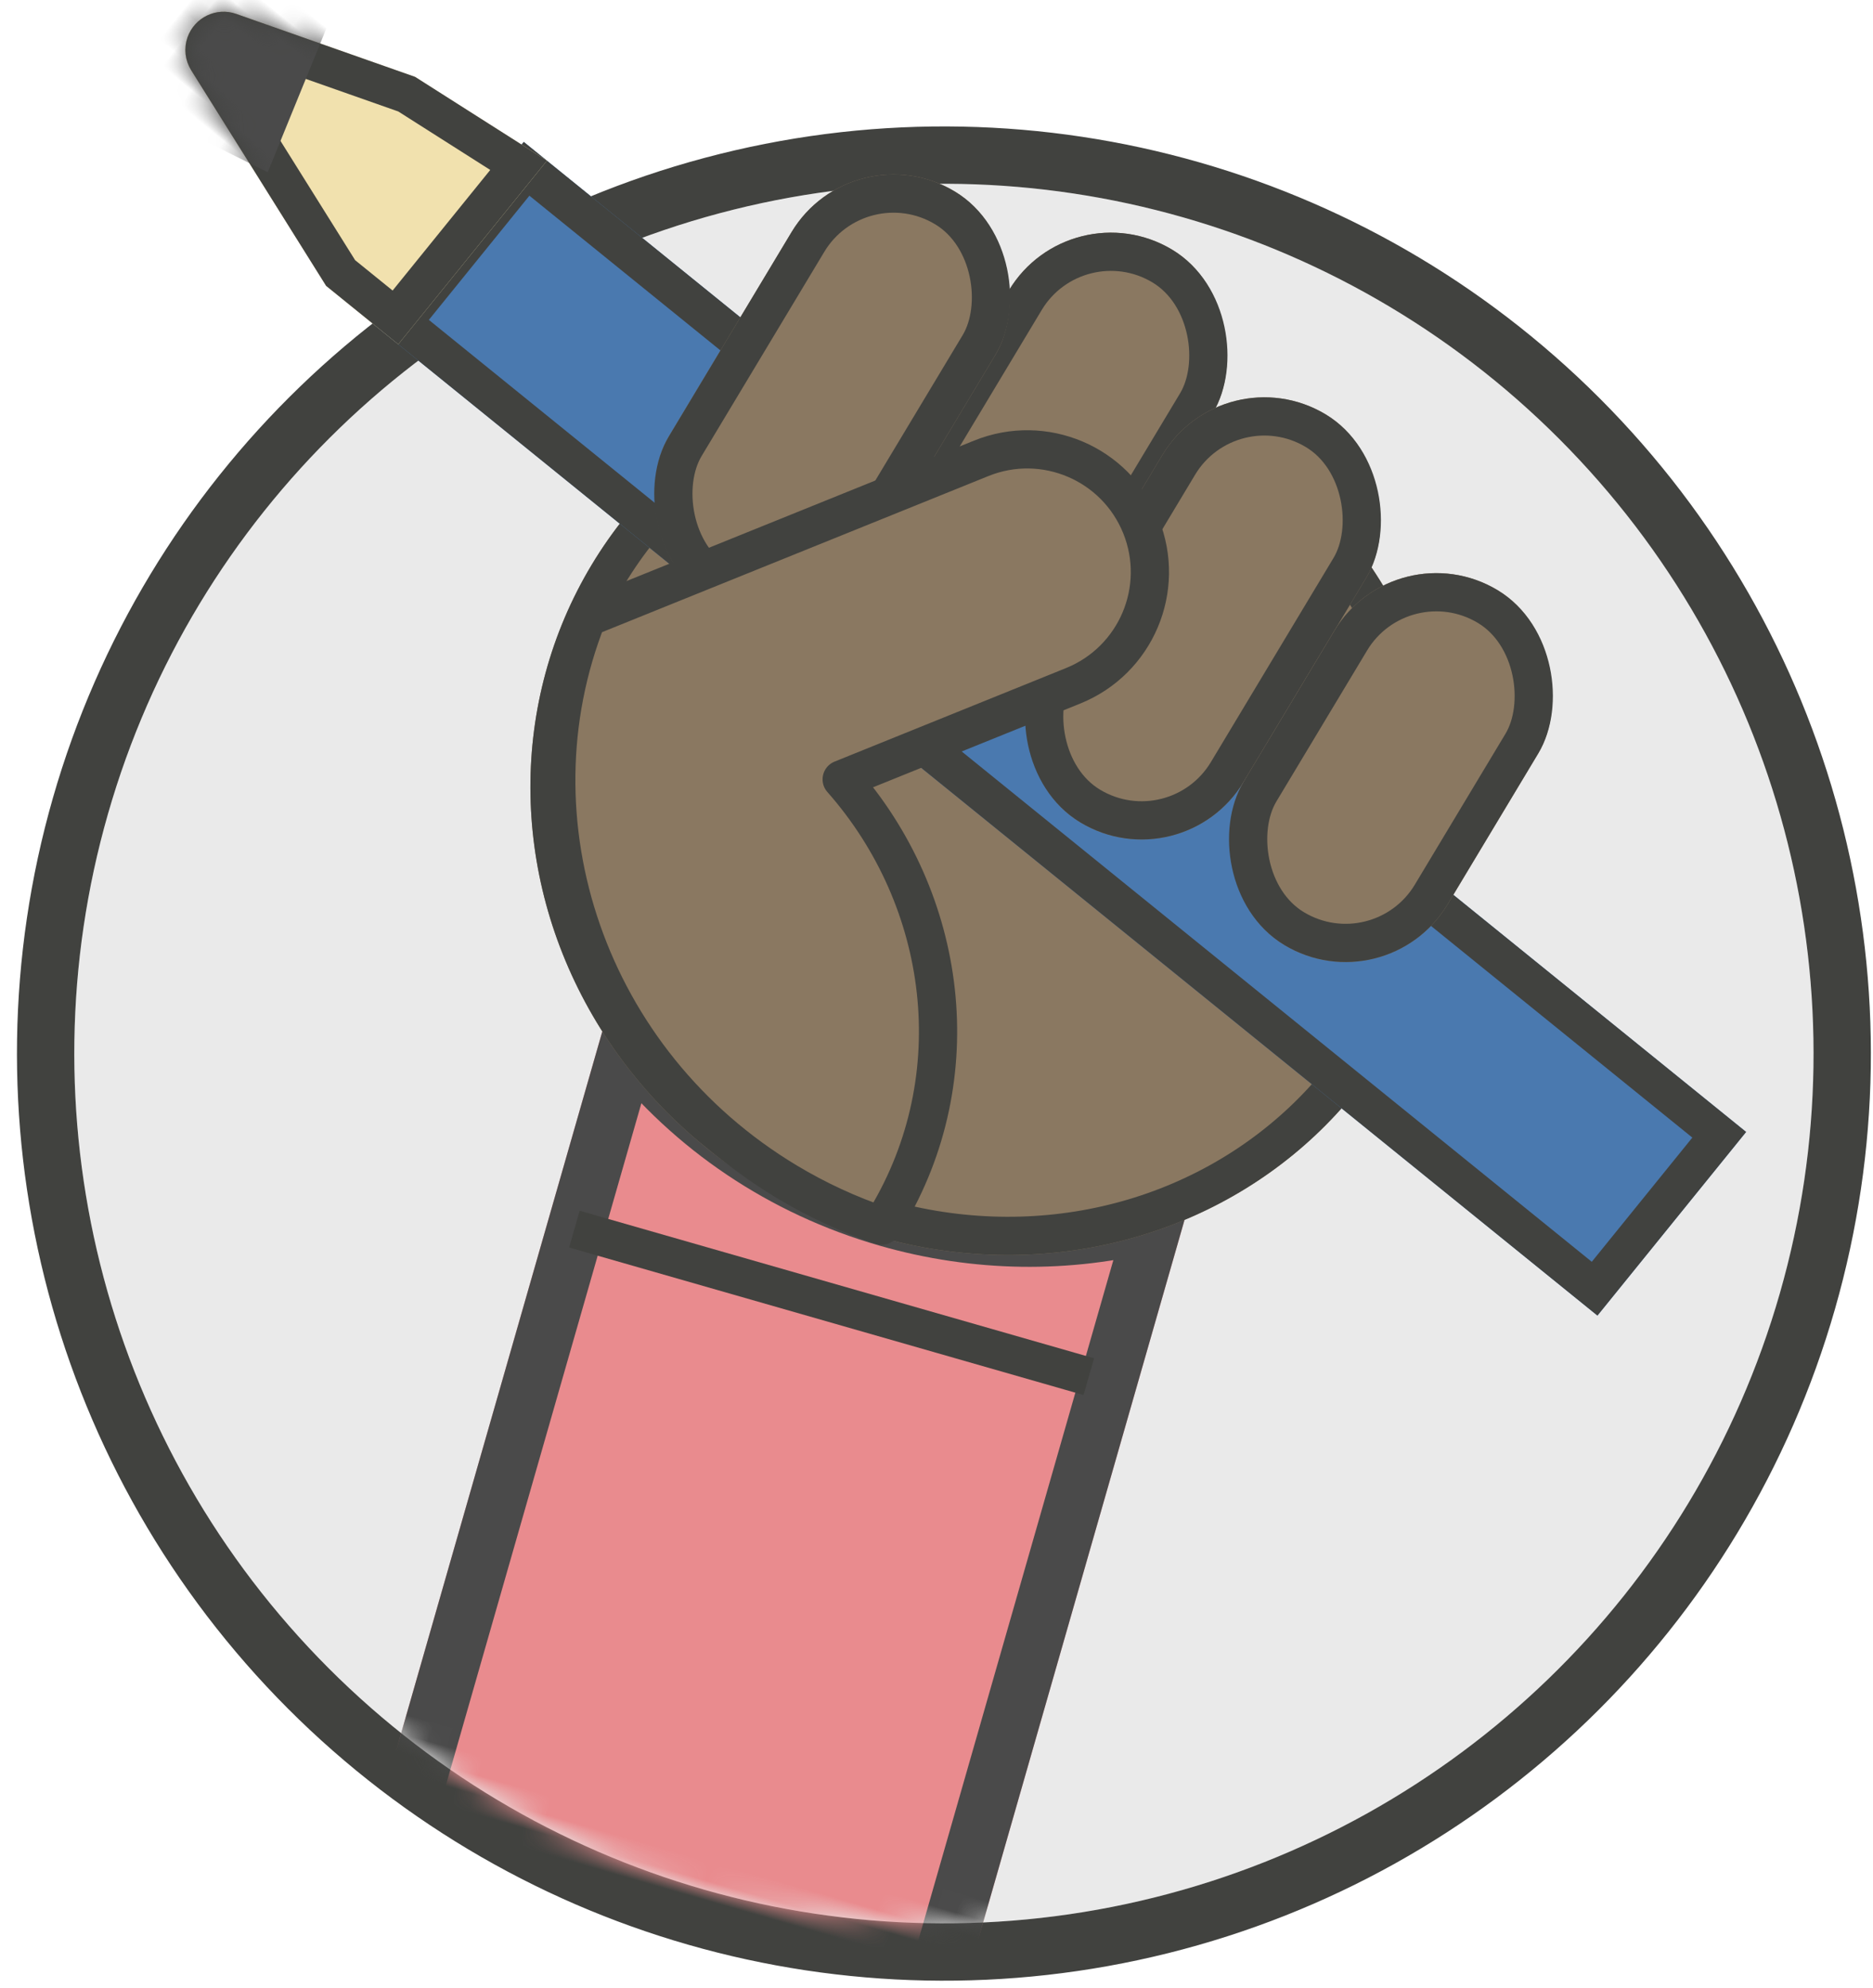 <?xml version="1.0" encoding="UTF-8"?>
<svg width="98px" height="104px" viewBox="0 0 98 104" version="1.1" xmlns="http://www.w3.org/2000/svg" xmlns:xlink="http://www.w3.org/1999/xlink">
    <!-- Generator: Sketch 48.2 (47327) - http://www.bohemiancoding.com/sketch -->
    <title>ejercicio</title>
    <desc>Created with Sketch.</desc>
    <defs>
        <circle id="path-1" cx="64.5" cy="57.5" r="45.5"></circle>
        <path d="M79,60.169 L79,123 L47,123 L47,58.424 C51.39,62.546 57.405,65.087 64.041,65.087 C69.681,65.087 74.873,63.251 79,60.169 Z" id="path-3"></path>
        <ellipse id="path-4" cx="58.945" cy="29.782" rx="24.333" ry="23.284"></ellipse>
        <polygon id="path-6" points="0 0 82.296 0 82.296 12.36 0 12.36"></polygon>
        <path d="M85.593,0 L80.736,0 L80.736,12.36 L88.856,11.427 L98.2,8.098 C99.241,7.728 99.784,6.584 99.413,5.543 C99.209,4.97 98.755,4.521 98.179,4.323 L85.593,0 Z" id="path-7"></path>
        <rect id="path-9" x="45.93" y="0" width="12.45" height="28.158" rx="6.225"></rect>
        <rect id="path-10" x="34.612" y="3.249" width="12.45" height="24.909" rx="6.225"></rect>
        <rect id="path-11" x="57.248" y="3.249" width="12.45" height="24.909" rx="6.225"></rect>
        <rect id="path-12" x="69.697" y="6.498" width="12.45" height="21.66" rx="6.225"></rect>
    </defs>
    <g id="iconos" stroke="none" stroke-width="1" fill="none" fill-rule="evenodd" transform="translate(-245, -309)">
        <g id="ejercicio" transform="translate(288.214, 356.623) rotate(16) translate(-288.214, -356.623) translate(231.714, 304.623)">
            <mask id="mask-2" fill="white">
                <use xlink:href="#path-1"></use>
            </mask>
            <g id="Oval-2-Copy" stroke-linecap="round" stroke-linejoin="round">
                <use fill="#EAEAEA" fill-rule="evenodd" xlink:href="#path-1"></use>
                <circle stroke="#41423F" stroke-width="3" cx="64.5" cy="57.5" r="47"></circle>
            </g>
            <g id="Combined-Shape" mask="url(#mask-2)">
                <use fill="#E98B8E" fill-rule="evenodd" xlink:href="#path-3"></use>
                <path stroke="#4A4A4A" stroke-width="3" d="M77.5,62.963 C73.494,65.313 68.867,66.587 64.041,66.587 C58.338,66.587 52.923,64.805 48.5,61.604 L48.5,121.5 L77.5,121.5 L77.5,62.963 Z"></path>
            </g>
            <path d="M49.446,71.657 L75.446,71.657" id="Line-3" stroke="#41423F" stroke-width="2" stroke-linecap="square" stroke-linejoin="round" mask="url(#mask-2)"></path>
            <g id="hand-2" transform="translate(56.284, 39.564) rotate(15) translate(-56.284, -39.564) translate(5.284, 12.564)">
                <mask id="mask-5" fill="white">
                    <use xlink:href="#path-4"></use>
                </mask>
                <g id="Combined-Shape">
                    <use fill="#8A7861" fill-rule="evenodd" xlink:href="#path-4"></use>
                    <ellipse stroke="#41423F" stroke-width="2" cx="58.945" cy="29.782" rx="23.333" ry="22.284"></ellipse>
                </g>
                <g id="pencil" transform="translate(51.338, 22.94) rotate(-172) translate(-51.338, -22.94) translate(1.338, 16.44)">
                    <g id="Rectangle-4">
                        <use fill="#4A79AF" fill-rule="evenodd" xlink:href="#path-6"></use>
                        <path stroke="#41423F" stroke-width="2" d="M1,1 L1,11.36 L81.296,11.36 L81.296,1 L1,1 Z"></path>
                    </g>
                    <mask id="mask-8" fill="white">
                        <use xlink:href="#path-7"></use>
                    </mask>
                    <g id="Rectangle-4-Copy">
                        <use fill="#F1E1AE" fill-rule="evenodd" xlink:href="#path-7"></use>
                        <path stroke="#41423F" stroke-width="2" d="M85.426,1 L81.736,1 L81.736,11.239 L88.628,10.447 L97.865,7.156 C98.385,6.971 98.656,6.399 98.471,5.879 C98.369,5.592 98.142,5.368 97.854,5.269 L85.426,1 Z"></path>
                    </g>
                    <polygon id="Path-34" fill="#4A4A4A" mask="url(#mask-8)" points="96.428 18.324 91.709 2.696 109.142 -1.182 112.545 6.488"></polygon>
                </g>
                <g id="Rectangle-6-Copy">
                    <use fill="#8A7861" fill-rule="evenodd" xlink:href="#path-9"></use>
                    <rect stroke="#41423F" stroke-width="2" x="46.93" y="1" width="10.45" height="26.158" rx="5.225"></rect>
                </g>
                <g id="Rectangle-6-Copy-5">
                    <use fill="#8A7861" fill-rule="evenodd" xlink:href="#path-10"></use>
                    <rect stroke="#41423F" stroke-width="2" x="35.612" y="4.249" width="10.45" height="22.909" rx="5.225"></rect>
                </g>
                <g id="Rectangle-6-Copy-2">
                    <use fill="#8A7861" fill-rule="evenodd" xlink:href="#path-11"></use>
                    <rect stroke="#41423F" stroke-width="2" x="58.248" y="4.249" width="10.45" height="22.909" rx="5.225"></rect>
                </g>
                <g id="Rectangle-6-Copy-3">
                    <use fill="#8A7861" fill-rule="evenodd" xlink:href="#path-12"></use>
                    <rect stroke="#41423F" stroke-width="2" x="70.697" y="7.498" width="10.45" height="19.66" rx="5.225"></rect>
                </g>
                <path d="M65.425,51.593 C63.677,51.977 61.858,52.18 59.99,52.18 C47.802,52.18 37.696,43.552 35.832,32.261 L49.216,14.5 C51.349,11.669 55.373,11.104 58.203,13.237 C61.034,15.37 61.599,19.393 59.466,22.224 L51.605,32.657 C59.632,35.196 65.431,42.504 65.431,51.124 C65.431,51.281 65.429,51.437 65.425,51.593 Z" id="Combined-Shape" stroke="#41423F" stroke-width="2" fill="#8A7861" stroke-linecap="round" stroke-linejoin="round"></path>
            </g>
        </g>
    </g>
</svg>
